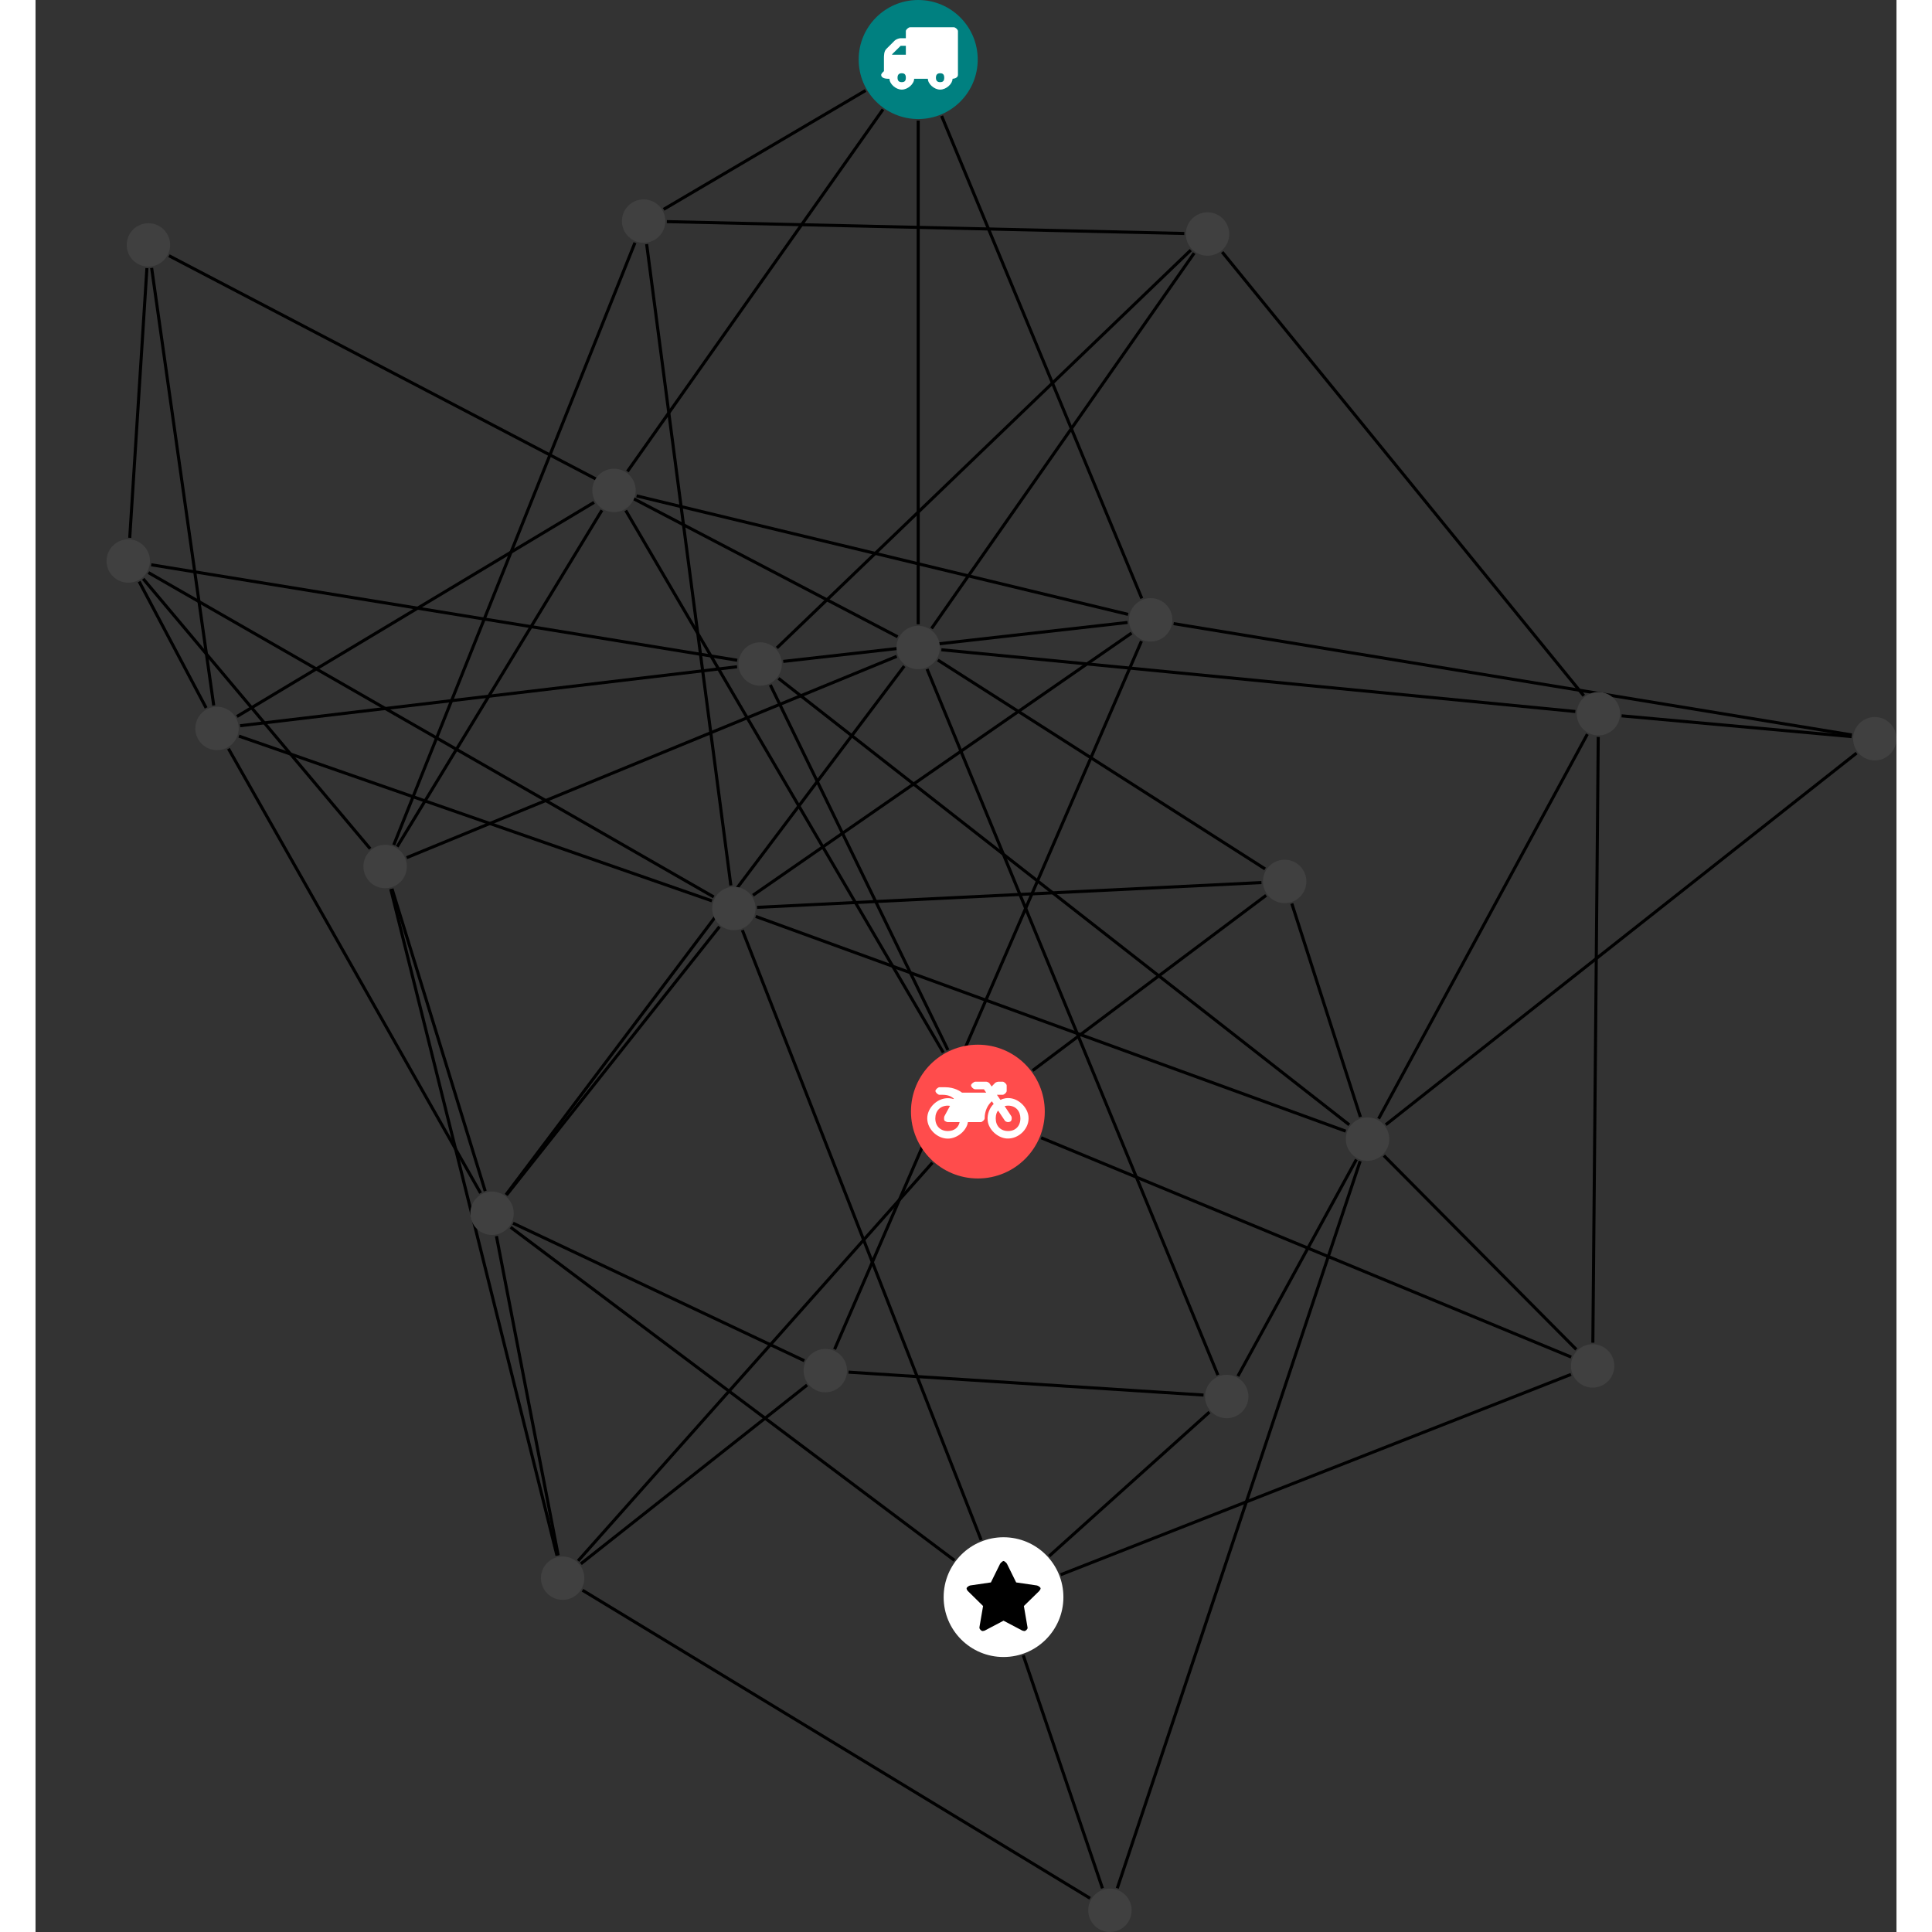 <?xml version="1.0" encoding="UTF-8"?>
<svg xmlns="http://www.w3.org/2000/svg" xmlns:xlink="http://www.w3.org/1999/xlink" width="250.857pt" height="250.857pt" viewBox="-9.225 0.000 241.632 250.857" version="1.1">
<rect x="-9.225" y="0.000" width="241.632" height="250.857" fill="#333333" stroke="none"/>
<defs>
<g>
<symbol overflow="visible" id="glyph0-0">
<path style="stroke:none;" d="M 1.422 -0.75 L 1.422 -7.922 L 3.562 -7.922 L 3.562 -0.891 L 1.422 -0.891 Z M 0.625 0 L 4.531 0 L 4.531 -8.812 L 0.438 -8.812 L 0.438 0 Z M 0.625 0 "/>
</symbol>
<symbol overflow="visible" id="glyph0-1">
<path style="stroke:none;" d="M 3.375 -0.844 C 3.375 -0.453 3.234 -0.266 2.844 -0.266 C 2.469 -0.266 2.297 -0.453 2.297 -0.844 C 2.297 -1.219 2.469 -1.422 2.844 -1.422 C 3.234 -1.422 3.375 -1.219 3.375 -0.844 Z M 1.594 -3.688 L 1.594 -3.859 C 1.594 -3.875 1.578 -3.875 1.594 -3.891 L 2.688 -4.969 C 2.703 -5 2.656 -4.984 2.688 -4.984 L 3.375 -4.984 L 3.375 -3.828 L 1.594 -3.828 Z M 8.359 -0.844 C 8.359 -0.453 8.219 -0.266 7.828 -0.266 C 7.453 -0.266 7.281 -0.453 7.281 -0.844 C 7.281 -1.219 7.453 -1.422 7.828 -1.422 C 8.219 -1.422 8.359 -1.219 8.359 -0.844 Z M 10.141 -6.891 C 10.141 -7.094 9.812 -7.391 9.609 -7.391 L 3.922 -7.391 C 3.719 -7.391 3.375 -7.094 3.375 -6.891 L 3.375 -5.969 L 2.672 -5.969 C 2.469 -5.969 2.078 -5.812 1.938 -5.672 L 0.844 -4.578 C 0.531 -4.266 0.531 -3.734 0.531 -3.328 L 0.531 -1.688 C 0.516 -1.688 0.172 -1.391 0.172 -1.203 C 0.172 -0.781 0.781 -0.703 1.062 -0.703 L 1.25 -0.703 C 1.25 -0.047 2.062 0.703 2.844 0.703 C 3.641 0.703 4.453 -0.047 4.453 -0.703 L 6.234 -0.703 C 6.234 -0.047 7.047 0.703 7.828 0.703 C 8.625 0.703 9.438 -0.047 9.438 -0.703 C 9.547 -0.703 10.141 -0.781 10.141 -1.203 Z M 10.141 -6.891 "/>
</symbol>
<symbol overflow="visible" id="glyph0-2">
<path style="stroke:none;" d="M 12.969 -2.906 C 12.844 -3.984 11.859 -5.016 10.781 -5.219 C 10.234 -5.328 9.703 -5.219 9.328 -5.031 L 8.875 -5.688 L 9.609 -5.688 C 9.812 -5.688 10.141 -5.984 10.141 -6.188 L 10.141 -6.891 C 10.141 -7.094 9.812 -7.391 9.609 -7.391 L 9.047 -7.391 C 8.969 -7.391 8.734 -7.312 8.656 -7.25 L 8.188 -6.766 L 7.891 -7.203 C 7.828 -7.281 7.594 -7.391 7.484 -7.391 L 6.078 -7.391 C 5.906 -7.391 5.547 -7.125 5.516 -6.953 C 5.484 -6.734 5.828 -6.406 6.047 -6.406 L 7.188 -6.406 L 7.484 -5.969 L 4.344 -5.969 C 4.141 -6.125 3.375 -6.672 2.141 -6.672 L 1.422 -6.672 C 1.219 -6.672 0.891 -6.375 0.891 -6.188 C 0.891 -5.984 1.219 -5.688 1.422 -5.688 L 1.781 -5.688 C 2.484 -5.688 2.906 -5.516 3.281 -5.188 L 3.25 -5.141 C 3.078 -5.188 2.797 -5.25 2.5 -5.25 C 1.109 -5.25 -0.172 -4 -0.172 -2.625 C -0.172 -1.25 1.109 0 2.5 0 C 3.75 0 4.953 -1.062 5.109 -2.141 L 6.766 -2.141 C 6.969 -2.141 7.281 -2.438 7.281 -2.625 C 7.281 -3.609 7.688 -4.391 8.219 -4.844 L 8.453 -4.5 C 7.969 -4.062 7.578 -3.203 7.672 -2.359 C 7.781 -1.172 8.969 -0.094 10.141 -0.016 C 11.703 0.094 13.156 -1.344 12.969 -2.906 Z M 2.5 -0.984 C 1.516 -0.984 0.875 -1.641 0.875 -2.625 C 0.875 -3.594 1.516 -4.281 2.5 -4.281 C 2.672 -4.281 2.844 -4.234 2.781 -4.25 L 2.047 -2.891 C 2 -2.781 2 -2.469 2.047 -2.359 C 2.125 -2.25 2.375 -2.141 2.5 -2.141 L 4.031 -2.141 C 3.891 -1.453 3.344 -0.984 2.5 -0.984 Z M 10.328 -0.984 C 9.344 -0.984 8.719 -1.641 8.719 -2.625 C 8.719 -3.109 8.859 -3.469 9.031 -3.641 L 9.906 -2.328 C 9.969 -2.219 10.203 -2.141 10.328 -2.141 C 10.391 -2.141 10.594 -2.188 10.641 -2.234 C 10.812 -2.344 10.844 -2.75 10.734 -2.922 L 9.875 -4.219 C 9.859 -4.219 10.094 -4.281 10.328 -4.281 C 11.297 -4.281 11.922 -3.594 11.922 -2.625 C 11.922 -1.641 11.297 -0.984 10.328 -0.984 Z M 10.328 -0.984 "/>
</symbol>
<symbol overflow="visible" id="glyph0-3">
<path style="stroke:none;" d="M 9.438 -5.078 C 9.438 -5.25 9.078 -5.453 8.938 -5.469 L 6.266 -5.859 L 5.078 -8.266 C 5.031 -8.375 4.75 -8.641 4.625 -8.641 C 4.5 -8.641 4.234 -8.375 4.172 -8.266 L 2.984 -5.859 L 0.312 -5.469 C 0.172 -5.453 -0.172 -5.25 -0.172 -5.078 C -0.172 -4.969 -0.062 -4.781 0.016 -4.719 L 1.969 -2.797 L 1.5 -0.062 C 1.5 -0.016 1.5 0.016 1.5 0.047 C 1.5 0.203 1.75 0.453 1.906 0.453 C 1.984 0.453 2.188 0.406 2.25 0.359 L 4.625 -0.891 L 7 0.359 C 7.062 0.406 7.266 0.453 7.344 0.453 C 7.5 0.453 7.75 0.203 7.75 0.047 C 7.75 0.016 7.75 -0.016 7.734 -0.062 L 7.266 -2.797 L 9.234 -4.719 C 9.297 -4.781 9.438 -4.969 9.438 -5.078 Z M 9.438 -5.078 "/>
</symbol>
</g>
<clipPath id="clip1">
  <path d="M 113 209 L 135 209 L 135 250.855 L 113 250.855 Z M 113 209 "/>
</clipPath>
<clipPath id="clip2">
  <path d="M 191 87 L 232.406 87 L 232.406 102 L 191 102 Z M 191 87 "/>
</clipPath>
<clipPath id="clip3">
  <path d="M 160 92 L 232.406 92 L 232.406 152 L 160 152 Z M 160 92 "/>
</clipPath>
<clipPath id="clip4">
  <path d="M 132 75 L 232.406 75 L 232.406 102 L 132 102 Z M 132 75 "/>
</clipPath>
<clipPath id="clip5">
  <path d="M 56 200 L 134 200 L 134 250.855 L 56 250.855 Z M 56 200 "/>
</clipPath>
<clipPath id="clip6">
  <path d="M 125 145 L 169 145 L 169 250.855 L 125 250.855 Z M 125 145 "/>
</clipPath>
<clipPath id="clip7">
  <path d="M 226 93 L 232.406 93 L 232.406 99 L 226 99 Z M 226 93 "/>
</clipPath>
<clipPath id="clip8">
  <path d="M 127 245 L 134 245 L 134 250.855 L 127 250.855 Z M 127 245 "/>
</clipPath>
</defs>
<g id="surface1">
<path style="fill:none;stroke-width:0.399;stroke-linecap:butt;stroke-linejoin:miter;stroke:rgb(0%,0%,0%);stroke-opacity:1;stroke-miterlimit:10;" d="M 0.001 -7.927 L 0.001 -73.33 " transform="matrix(1,0,0,-1,105.386,7.729)"/>
<path style="fill:none;stroke-width:0.399;stroke-linecap:butt;stroke-linejoin:miter;stroke:rgb(0%,0%,0%);stroke-opacity:1;stroke-miterlimit:10;" d="M -4.574 -6.478 L -37.757 -53.486 " transform="matrix(1,0,0,-1,105.386,7.729)"/>
<path style="fill:none;stroke-width:0.399;stroke-linecap:butt;stroke-linejoin:miter;stroke:rgb(0%,0%,0%);stroke-opacity:1;stroke-miterlimit:10;" d="M -6.835 -4.021 L -33.054 -19.451 " transform="matrix(1,0,0,-1,105.386,7.729)"/>
<path style="fill:none;stroke-width:0.399;stroke-linecap:butt;stroke-linejoin:miter;stroke:rgb(0%,0%,0%);stroke-opacity:1;stroke-miterlimit:10;" d="M 3.04 -7.326 L 29.028 -69.966 " transform="matrix(1,0,0,-1,105.386,7.729)"/>
<path style="fill:none;stroke-width:0.399;stroke-linecap:butt;stroke-linejoin:miter;stroke:rgb(0%,0%,0%);stroke-opacity:1;stroke-miterlimit:10;" d="M -14.429 -172.111 L -43.804 -195.318 " transform="matrix(1,0,0,-1,105.386,7.729)"/>
<path style="fill:none;stroke-width:0.399;stroke-linecap:butt;stroke-linejoin:miter;stroke:rgb(0%,0%,0%);stroke-opacity:1;stroke-miterlimit:10;" d="M -10.859 -167.47 L 28.985 -75.521 " transform="matrix(1,0,0,-1,105.386,7.729)"/>
<path style="fill:none;stroke-width:0.399;stroke-linecap:butt;stroke-linejoin:miter;stroke:rgb(0%,0%,0%);stroke-opacity:1;stroke-miterlimit:10;" d="M -9.05 -170.435 L 37.048 -173.408 " transform="matrix(1,0,0,-1,105.386,7.729)"/>
<path style="fill:none;stroke-width:0.399;stroke-linecap:butt;stroke-linejoin:miter;stroke:rgb(0%,0%,0%);stroke-opacity:1;stroke-miterlimit:10;" d="M -14.788 -168.951 L -52.609 -151.095 " transform="matrix(1,0,0,-1,105.386,7.729)"/>
<path style="fill:none;stroke-width:0.399;stroke-linecap:butt;stroke-linejoin:miter;stroke:rgb(0%,0%,0%);stroke-opacity:1;stroke-miterlimit:10;" d="M 84.782 -168.474 L 15.962 -140.001 " transform="matrix(1,0,0,-1,105.386,7.729)"/>
<path style="fill:none;stroke-width:0.399;stroke-linecap:butt;stroke-linejoin:miter;stroke:rgb(0%,0%,0%);stroke-opacity:1;stroke-miterlimit:10;" d="M 84.762 -170.728 L 18.501 -196.736 " transform="matrix(1,0,0,-1,105.386,7.729)"/>
<path style="fill:none;stroke-width:0.399;stroke-linecap:butt;stroke-linejoin:miter;stroke:rgb(0%,0%,0%);stroke-opacity:1;stroke-miterlimit:10;" d="M 87.598 -166.611 L 88.298 -87.962 " transform="matrix(1,0,0,-1,105.386,7.729)"/>
<path style="fill:none;stroke-width:0.399;stroke-linecap:butt;stroke-linejoin:miter;stroke:rgb(0%,0%,0%);stroke-opacity:1;stroke-miterlimit:10;" d="M 85.446 -167.486 L 60.466 -142.318 " transform="matrix(1,0,0,-1,105.386,7.729)"/>
<path style="fill:none;stroke-width:0.399;stroke-linecap:butt;stroke-linejoin:miter;stroke:rgb(0%,0%,0%);stroke-opacity:1;stroke-miterlimit:10;" d="M 3.86 -128.611 L -19.202 -81.201 " transform="matrix(1,0,0,-1,105.386,7.729)"/>
<path style="fill:none;stroke-width:0.399;stroke-linecap:butt;stroke-linejoin:miter;stroke:rgb(0%,0%,0%);stroke-opacity:1;stroke-miterlimit:10;" d="M 14.856 -131.271 L 45.169 -108.529 " transform="matrix(1,0,0,-1,105.386,7.729)"/>
<path style="fill:none;stroke-width:0.399;stroke-linecap:butt;stroke-linejoin:miter;stroke:rgb(0%,0%,0%);stroke-opacity:1;stroke-miterlimit:10;" d="M 1.841 -143.24 L -44.163 -194.935 " transform="matrix(1,0,0,-1,105.386,7.729)"/>
<path style="fill:none;stroke-width:0.399;stroke-linecap:butt;stroke-linejoin:miter;stroke:rgb(0%,0%,0%);stroke-opacity:1;stroke-miterlimit:10;" d="M 3.255 -128.935 L -37.976 -58.552 " transform="matrix(1,0,0,-1,105.386,7.729)"/>
<path style="fill:none;stroke-width:0.399;stroke-linecap:butt;stroke-linejoin:miter;stroke:rgb(0%,0%,0%);stroke-opacity:1;stroke-miterlimit:10;" d="M 2.544 -77.97 L 45.04 -105.095 " transform="matrix(1,0,0,-1,105.386,7.729)"/>
<path style="fill:none;stroke-width:0.399;stroke-linecap:butt;stroke-linejoin:miter;stroke:rgb(0%,0%,0%);stroke-opacity:1;stroke-miterlimit:10;" d="M 1.731 -73.876 L 35.833 -25.13 " transform="matrix(1,0,0,-1,105.386,7.729)"/>
<path style="fill:none;stroke-width:0.399;stroke-linecap:butt;stroke-linejoin:miter;stroke:rgb(0%,0%,0%);stroke-opacity:1;stroke-miterlimit:10;" d="M 3.005 -76.638 L 85.321 -84.654 " transform="matrix(1,0,0,-1,105.386,7.729)"/>
<path style="fill:none;stroke-width:0.399;stroke-linecap:butt;stroke-linejoin:miter;stroke:rgb(0%,0%,0%);stroke-opacity:1;stroke-miterlimit:10;" d="M -2.792 -77.494 L -66.425 -103.634 " transform="matrix(1,0,0,-1,105.386,7.729)"/>
<path style="fill:none;stroke-width:0.399;stroke-linecap:butt;stroke-linejoin:miter;stroke:rgb(0%,0%,0%);stroke-opacity:1;stroke-miterlimit:10;" d="M 1.149 -79.138 L 38.911 -170.81 " transform="matrix(1,0,0,-1,105.386,7.729)"/>
<path style="fill:none;stroke-width:0.399;stroke-linecap:butt;stroke-linejoin:miter;stroke:rgb(0%,0%,0%);stroke-opacity:1;stroke-miterlimit:10;" d="M -1.816 -78.759 L -53.523 -147.396 " transform="matrix(1,0,0,-1,105.386,7.729)"/>
<path style="fill:none;stroke-width:0.399;stroke-linecap:butt;stroke-linejoin:miter;stroke:rgb(0%,0%,0%);stroke-opacity:1;stroke-miterlimit:10;" d="M -2.675 -74.951 L -97.284 -25.474 " transform="matrix(1,0,0,-1,105.386,7.729)"/>
<path style="fill:none;stroke-width:0.399;stroke-linecap:butt;stroke-linejoin:miter;stroke:rgb(0%,0%,0%);stroke-opacity:1;stroke-miterlimit:10;" d="M -18.347 -76.396 L 35.387 -24.748 " transform="matrix(1,0,0,-1,105.386,7.729)"/>
<path style="fill:none;stroke-width:0.399;stroke-linecap:butt;stroke-linejoin:miter;stroke:rgb(0%,0%,0%);stroke-opacity:1;stroke-miterlimit:10;" d="M -23.499 -78.001 L -99.589 -65.603 " transform="matrix(1,0,0,-1,105.386,7.729)"/>
<path style="fill:none;stroke-width:0.399;stroke-linecap:butt;stroke-linejoin:miter;stroke:rgb(0%,0%,0%);stroke-opacity:1;stroke-miterlimit:10;" d="M -18.144 -80.349 L 55.966 -138.318 " transform="matrix(1,0,0,-1,105.386,7.729)"/>
<path style="fill:none;stroke-width:0.399;stroke-linecap:butt;stroke-linejoin:miter;stroke:rgb(0%,0%,0%);stroke-opacity:1;stroke-miterlimit:10;" d="M -17.523 -78.15 L 27.184 -73.091 " transform="matrix(1,0,0,-1,105.386,7.729)"/>
<path style="fill:none;stroke-width:0.399;stroke-linecap:butt;stroke-linejoin:miter;stroke:rgb(0%,0%,0%);stroke-opacity:1;stroke-miterlimit:10;" d="M -23.519 -78.845 L -88.05 -86.501 " transform="matrix(1,0,0,-1,105.386,7.729)"/>
<path style="fill:none;stroke-width:0.399;stroke-linecap:butt;stroke-linejoin:miter;stroke:rgb(0%,0%,0%);stroke-opacity:1;stroke-miterlimit:10;" d="M 44.567 -106.865 L -20.921 -110.084 " transform="matrix(1,0,0,-1,105.386,7.729)"/>
<path style="fill:none;stroke-width:0.399;stroke-linecap:butt;stroke-linejoin:miter;stroke:rgb(0%,0%,0%);stroke-opacity:1;stroke-miterlimit:10;" d="M 48.509 -109.591 L 57.419 -137.302 " transform="matrix(1,0,0,-1,105.386,7.729)"/>
<path style="fill:none;stroke-width:0.399;stroke-linecap:butt;stroke-linejoin:miter;stroke:rgb(0%,0%,0%);stroke-opacity:1;stroke-miterlimit:10;" d="M 8.169 -192.224 L -22.835 -113.041 " transform="matrix(1,0,0,-1,105.386,7.729)"/>
<path style="fill:none;stroke-width:0.399;stroke-linecap:butt;stroke-linejoin:miter;stroke:rgb(0%,0%,0%);stroke-opacity:1;stroke-miterlimit:10;" d="M 17.005 -194.318 L 37.813 -175.619 " transform="matrix(1,0,0,-1,105.386,7.729)"/>
<g clip-path="url(#clip1)" clip-rule="nonzero">
<path style="fill:none;stroke-width:0.399;stroke-linecap:butt;stroke-linejoin:miter;stroke:rgb(0%,0%,0%);stroke-opacity:1;stroke-miterlimit:10;" d="M 13.641 -207.205 L 23.923 -237.455 " transform="matrix(1,0,0,-1,105.386,7.729)"/>
</g>
<path style="fill:none;stroke-width:0.399;stroke-linecap:butt;stroke-linejoin:miter;stroke:rgb(0%,0%,0%);stroke-opacity:1;stroke-miterlimit:10;" d="M 4.696 -194.865 L -52.925 -151.619 " transform="matrix(1,0,0,-1,105.386,7.729)"/>
<g clip-path="url(#clip2)" clip-rule="nonzero">
<path style="fill:none;stroke-width:0.399;stroke-linecap:butt;stroke-linejoin:miter;stroke:rgb(0%,0%,0%);stroke-opacity:1;stroke-miterlimit:10;" d="M 121.2 -87.916 L 91.329 -85.216 " transform="matrix(1,0,0,-1,105.386,7.729)"/>
</g>
<g clip-path="url(#clip3)" clip-rule="nonzero">
<path style="fill:none;stroke-width:0.399;stroke-linecap:butt;stroke-linejoin:miter;stroke:rgb(0%,0%,0%);stroke-opacity:1;stroke-miterlimit:10;" d="M 121.837 -90.056 L 60.712 -138.306 " transform="matrix(1,0,0,-1,105.386,7.729)"/>
</g>
<g clip-path="url(#clip4)" clip-rule="nonzero">
<path style="fill:none;stroke-width:0.399;stroke-linecap:butt;stroke-linejoin:miter;stroke:rgb(0%,0%,0%);stroke-opacity:1;stroke-miterlimit:10;" d="M 121.227 -87.701 L 33.161 -73.244 " transform="matrix(1,0,0,-1,105.386,7.729)"/>
</g>
<path style="fill:none;stroke-width:0.399;stroke-linecap:butt;stroke-linejoin:miter;stroke:rgb(0%,0%,0%);stroke-opacity:1;stroke-miterlimit:10;" d="M -26.55 -108.732 L -99.952 -66.619 " transform="matrix(1,0,0,-1,105.386,7.729)"/>
<path style="fill:none;stroke-width:0.399;stroke-linecap:butt;stroke-linejoin:miter;stroke:rgb(0%,0%,0%);stroke-opacity:1;stroke-miterlimit:10;" d="M -21.097 -111.263 L 55.505 -139.142 " transform="matrix(1,0,0,-1,105.386,7.729)"/>
<path style="fill:none;stroke-width:0.399;stroke-linecap:butt;stroke-linejoin:miter;stroke:rgb(0%,0%,0%);stroke-opacity:1;stroke-miterlimit:10;" d="M -24.327 -107.24 L -35.261 -23.97 " transform="matrix(1,0,0,-1,105.386,7.729)"/>
<path style="fill:none;stroke-width:0.399;stroke-linecap:butt;stroke-linejoin:miter;stroke:rgb(0%,0%,0%);stroke-opacity:1;stroke-miterlimit:10;" d="M -21.452 -108.513 L 27.704 -74.47 " transform="matrix(1,0,0,-1,105.386,7.729)"/>
<path style="fill:none;stroke-width:0.399;stroke-linecap:butt;stroke-linejoin:miter;stroke:rgb(0%,0%,0%);stroke-opacity:1;stroke-miterlimit:10;" d="M -25.808 -112.595 L -53.46 -147.443 " transform="matrix(1,0,0,-1,105.386,7.729)"/>
<path style="fill:none;stroke-width:0.399;stroke-linecap:butt;stroke-linejoin:miter;stroke:rgb(0%,0%,0%);stroke-opacity:1;stroke-miterlimit:10;" d="M -26.784 -109.24 L -88.198 -87.849 " transform="matrix(1,0,0,-1,105.386,7.729)"/>
<path style="fill:none;stroke-width:0.399;stroke-linecap:butt;stroke-linejoin:miter;stroke:rgb(0%,0%,0%);stroke-opacity:1;stroke-miterlimit:10;" d="M -46.902 -194.259 L -68.488 -107.709 " transform="matrix(1,0,0,-1,105.386,7.729)"/>
<g clip-path="url(#clip5)" clip-rule="nonzero">
<path style="fill:none;stroke-width:0.399;stroke-linecap:butt;stroke-linejoin:miter;stroke:rgb(0%,0%,0%);stroke-opacity:1;stroke-miterlimit:10;" d="M -43.589 -198.751 L 22.313 -238.748 " transform="matrix(1,0,0,-1,105.386,7.729)"/>
</g>
<path style="fill:none;stroke-width:0.399;stroke-linecap:butt;stroke-linejoin:miter;stroke:rgb(0%,0%,0%);stroke-opacity:1;stroke-miterlimit:10;" d="M -46.745 -194.224 L -54.765 -152.771 " transform="matrix(1,0,0,-1,105.386,7.729)"/>
<path style="fill:none;stroke-width:0.399;stroke-linecap:butt;stroke-linejoin:miter;stroke:rgb(0%,0%,0%);stroke-opacity:1;stroke-miterlimit:10;" d="M 39.469 -24.998 L 86.419 -82.607 " transform="matrix(1,0,0,-1,105.386,7.729)"/>
<path style="fill:none;stroke-width:0.399;stroke-linecap:butt;stroke-linejoin:miter;stroke:rgb(0%,0%,0%);stroke-opacity:1;stroke-miterlimit:10;" d="M 34.548 -22.587 L -32.636 -21.048 " transform="matrix(1,0,0,-1,105.386,7.729)"/>
<path style="fill:none;stroke-width:0.399;stroke-linecap:butt;stroke-linejoin:miter;stroke:rgb(0%,0%,0%);stroke-opacity:1;stroke-miterlimit:10;" d="M -100.628 -67.427 L -71.159 -102.474 " transform="matrix(1,0,0,-1,105.386,7.729)"/>
<path style="fill:none;stroke-width:0.399;stroke-linecap:butt;stroke-linejoin:miter;stroke:rgb(0%,0%,0%);stroke-opacity:1;stroke-miterlimit:10;" d="M -101.156 -67.783 L -92.46 -84.189 " transform="matrix(1,0,0,-1,105.386,7.729)"/>
<path style="fill:none;stroke-width:0.399;stroke-linecap:butt;stroke-linejoin:miter;stroke:rgb(0%,0%,0%);stroke-opacity:1;stroke-miterlimit:10;" d="M -102.378 -62.103 L -100.148 -27.087 " transform="matrix(1,0,0,-1,105.386,7.729)"/>
<path style="fill:none;stroke-width:0.399;stroke-linecap:butt;stroke-linejoin:miter;stroke:rgb(0%,0%,0%);stroke-opacity:1;stroke-miterlimit:10;" d="M 86.884 -87.595 L 59.782 -137.525 " transform="matrix(1,0,0,-1,105.386,7.729)"/>
<path style="fill:none;stroke-width:0.399;stroke-linecap:butt;stroke-linejoin:miter;stroke:rgb(0%,0%,0%);stroke-opacity:1;stroke-miterlimit:10;" d="M 56.895 -142.822 L 41.509 -170.955 " transform="matrix(1,0,0,-1,105.386,7.729)"/>
<g clip-path="url(#clip6)" clip-rule="nonzero">
<path style="fill:none;stroke-width:0.399;stroke-linecap:butt;stroke-linejoin:miter;stroke:rgb(0%,0%,0%);stroke-opacity:1;stroke-miterlimit:10;" d="M 57.384 -143.037 L 25.848 -237.451 " transform="matrix(1,0,0,-1,105.386,7.729)"/>
</g>
<path style="fill:none;stroke-width:0.399;stroke-linecap:butt;stroke-linejoin:miter;stroke:rgb(0%,0%,0%);stroke-opacity:1;stroke-miterlimit:10;" d="M -67.648 -102.205 L -41.07 -58.529 " transform="matrix(1,0,0,-1,105.386,7.729)"/>
<path style="fill:none;stroke-width:0.399;stroke-linecap:butt;stroke-linejoin:miter;stroke:rgb(0%,0%,0%);stroke-opacity:1;stroke-miterlimit:10;" d="M -68.097 -101.982 L -36.777 -23.783 " transform="matrix(1,0,0,-1,105.386,7.729)"/>
<path style="fill:none;stroke-width:0.399;stroke-linecap:butt;stroke-linejoin:miter;stroke:rgb(0%,0%,0%);stroke-opacity:1;stroke-miterlimit:10;" d="M -68.327 -107.666 L -56.226 -146.923 " transform="matrix(1,0,0,-1,105.386,7.729)"/>
<path style="fill:none;stroke-width:0.399;stroke-linecap:butt;stroke-linejoin:miter;stroke:rgb(0%,0%,0%);stroke-opacity:1;stroke-miterlimit:10;" d="M -36.566 -56.658 L 27.251 -72.044 " transform="matrix(1,0,0,-1,105.386,7.729)"/>
<path style="fill:none;stroke-width:0.399;stroke-linecap:butt;stroke-linejoin:miter;stroke:rgb(0%,0%,0%);stroke-opacity:1;stroke-miterlimit:10;" d="M -42.089 -57.501 L -88.46 -85.302 " transform="matrix(1,0,0,-1,105.386,7.729)"/>
<path style="fill:none;stroke-width:0.399;stroke-linecap:butt;stroke-linejoin:miter;stroke:rgb(0%,0%,0%);stroke-opacity:1;stroke-miterlimit:10;" d="M -56.827 -147.181 L -89.558 -89.482 " transform="matrix(1,0,0,-1,105.386,7.729)"/>
<path style="fill:none;stroke-width:0.399;stroke-linecap:butt;stroke-linejoin:miter;stroke:rgb(0%,0%,0%);stroke-opacity:1;stroke-miterlimit:10;" d="M -91.472 -83.869 L -99.534 -27.064 " transform="matrix(1,0,0,-1,105.386,7.729)"/>
<path style=" stroke:none;fill-rule:nonzero;fill:rgb(0%,50%,50%);fill-opacity:1;" d="M 113.113 7.73 C 113.113 3.461 109.656 0 105.387 0 C 101.117 0 97.656 3.461 97.656 7.73 C 97.656 11.996 101.117 15.457 105.387 15.457 C 109.656 15.457 113.113 11.996 113.113 7.73 Z M 113.113 7.73 "/>
<g style="fill:rgb(100%,100%,100%);fill-opacity:1;">
  <use xlink:href="#glyph0-1" x="100.405" y="10.932"/>
</g>
<path style=" stroke:none;fill-rule:nonzero;fill:rgb(25%,25%,25%);fill-opacity:1;" d="M 96.145 177.969 C 96.145 176.41 94.883 175.148 93.328 175.148 C 91.77 175.148 90.508 176.41 90.508 177.969 C 90.508 179.523 91.77 180.785 93.328 180.785 C 94.883 180.785 96.145 179.523 96.145 177.969 Z M 96.145 177.969 "/>
<path style=" stroke:none;fill-rule:nonzero;fill:rgb(25%,25%,25%);fill-opacity:1;" d="M 195.773 177.355 C 195.773 175.797 194.512 174.535 192.957 174.535 C 191.402 174.535 190.141 175.797 190.141 177.355 C 190.141 178.91 191.402 180.172 192.957 180.172 C 194.512 180.172 195.773 178.91 195.773 177.355 Z M 195.773 177.355 "/>
<path style=" stroke:none;fill-rule:nonzero;fill:rgb(100%,29.999%,29.999%);fill-opacity:1;" d="M 121.82 144.328 C 121.82 139.531 117.93 135.645 113.133 135.645 C 108.336 135.645 104.445 139.531 104.445 144.328 C 104.445 149.129 108.336 153.016 113.133 153.016 C 117.93 153.016 121.82 149.129 121.82 144.328 Z M 121.82 144.328 "/>
<g style="fill:rgb(100%,100%,100%);fill-opacity:1;">
  <use xlink:href="#glyph0-2" x="106.732" y="147.841"/>
</g>
<path style=" stroke:none;fill-rule:nonzero;fill:rgb(25%,25%,25%);fill-opacity:1;" d="M 108.203 84.074 C 108.203 82.52 106.941 81.258 105.387 81.258 C 103.828 81.258 102.566 82.52 102.566 84.074 C 102.566 85.633 103.828 86.895 105.387 86.895 C 106.941 86.895 108.203 85.633 108.203 84.074 Z M 108.203 84.074 "/>
<path style=" stroke:none;fill-rule:nonzero;fill:rgb(25%,25%,25%);fill-opacity:1;" d="M 87.684 86.215 C 87.684 84.66 86.422 83.398 84.863 83.398 C 83.309 83.398 82.047 84.66 82.047 86.215 C 82.047 87.773 83.309 89.035 84.863 89.035 C 86.422 89.035 87.684 87.773 87.684 86.215 Z M 87.684 86.215 "/>
<path style=" stroke:none;fill-rule:nonzero;fill:rgb(25%,25%,25%);fill-opacity:1;" d="M 155.785 114.445 C 155.785 112.891 154.523 111.629 152.969 111.629 C 151.41 111.629 150.148 112.891 150.148 114.445 C 150.148 116.004 151.41 117.266 152.969 117.266 C 154.523 117.266 155.785 116.004 155.785 114.445 Z M 155.785 114.445 "/>
<path style=" stroke:none;fill-rule:nonzero;fill:rgb(100%,100%,100%);fill-opacity:1;" d="M 124.238 207.379 C 124.238 203.082 120.754 199.602 116.461 199.602 C 112.168 199.602 108.688 203.082 108.688 207.379 C 108.688 211.672 112.168 215.152 116.461 215.152 C 120.754 215.152 124.238 211.672 124.238 207.379 Z M 124.238 207.379 "/>
<g style="fill:rgb(0%,0%,0%);fill-opacity:1;">
  <use xlink:href="#glyph0-3" x="111.839" y="211.327"/>
</g>
<g clip-path="url(#clip7)" clip-rule="nonzero">
<path style=" stroke:none;fill-rule:nonzero;fill:rgb(25%,25%,25%);fill-opacity:1;" d="M 232.406 95.914 C 232.406 94.359 231.145 93.098 229.59 93.098 C 228.035 93.098 226.773 94.359 226.773 95.914 C 226.773 97.473 228.035 98.734 229.59 98.734 C 231.145 98.734 232.406 97.473 232.406 95.914 Z M 232.406 95.914 "/>
</g>
<path style=" stroke:none;fill-rule:nonzero;fill:rgb(25%,25%,25%);fill-opacity:1;" d="M 84.27 117.961 C 84.27 116.402 83.008 115.141 81.453 115.141 C 79.898 115.141 78.637 116.402 78.637 117.961 C 78.637 119.516 79.898 120.777 81.453 120.777 C 83.008 120.777 84.27 119.516 84.27 117.961 Z M 84.27 117.961 "/>
<path style=" stroke:none;fill-rule:nonzero;fill:rgb(25%,25%,25%);fill-opacity:1;" d="M 62.035 204.914 C 62.035 203.359 60.773 202.098 59.215 202.098 C 57.66 202.098 56.398 203.359 56.398 204.914 C 56.398 206.469 57.66 207.73 59.215 207.73 C 60.773 207.73 62.035 206.469 62.035 204.914 Z M 62.035 204.914 "/>
<path style=" stroke:none;fill-rule:nonzero;fill:rgb(25%,25%,25%);fill-opacity:1;" d="M 145.77 30.387 C 145.77 28.828 144.508 27.566 142.949 27.566 C 141.395 27.566 140.133 28.828 140.133 30.387 C 140.133 31.941 141.395 33.203 142.949 33.203 C 144.508 33.203 145.77 31.941 145.77 30.387 Z M 145.77 30.387 "/>
<path style=" stroke:none;fill-rule:nonzero;fill:rgb(25%,25%,25%);fill-opacity:1;" d="M 5.637 72.844 C 5.637 71.289 4.375 70.027 2.816 70.027 C 1.262 70.027 0 71.289 0 72.844 C 0 74.398 1.262 75.66 2.816 75.66 C 4.375 75.66 5.637 74.398 5.637 72.844 Z M 5.637 72.844 "/>
<path style=" stroke:none;fill-rule:nonzero;fill:rgb(25%,25%,25%);fill-opacity:1;" d="M 196.527 92.672 C 196.527 91.117 195.266 89.855 193.711 89.855 C 192.152 89.855 190.891 91.117 190.891 92.672 C 190.891 94.227 192.152 95.488 193.711 95.488 C 195.266 95.488 196.527 94.227 196.527 92.672 Z M 196.527 92.672 "/>
<path style=" stroke:none;fill-rule:nonzero;fill:rgb(25%,25%,25%);fill-opacity:1;" d="M 166.547 147.902 C 166.547 146.348 165.285 145.086 163.727 145.086 C 162.172 145.086 160.91 146.348 160.91 147.902 C 160.91 149.461 162.172 150.723 163.727 150.723 C 165.285 150.723 166.547 149.461 166.547 147.902 Z M 166.547 147.902 "/>
<path style=" stroke:none;fill-rule:nonzero;fill:rgb(25%,25%,25%);fill-opacity:1;" d="M 38.988 112.508 C 38.988 110.953 37.727 109.691 36.172 109.691 C 34.613 109.691 33.352 110.953 33.352 112.508 C 33.352 114.066 34.613 115.328 36.172 115.328 C 37.727 115.328 38.988 114.066 38.988 112.508 Z M 38.988 112.508 "/>
<path style=" stroke:none;fill-rule:nonzero;fill:rgb(25%,25%,25%);fill-opacity:1;" d="M 68.703 63.676 C 68.703 62.121 67.445 60.859 65.887 60.859 C 64.332 60.859 63.07 62.121 63.07 63.676 C 63.07 65.234 64.332 66.496 65.887 66.496 C 67.445 66.496 68.703 65.234 68.703 63.676 Z M 68.703 63.676 "/>
<path style=" stroke:none;fill-rule:nonzero;fill:rgb(25%,25%,25%);fill-opacity:1;" d="M 72.551 28.707 C 72.551 27.152 71.289 25.891 69.734 25.891 C 68.176 25.891 66.914 27.152 66.914 28.707 C 66.914 30.266 68.176 31.527 69.734 31.527 C 71.289 31.527 72.551 30.266 72.551 28.707 Z M 72.551 28.707 "/>
<path style=" stroke:none;fill-rule:nonzero;fill:rgb(25%,25%,25%);fill-opacity:1;" d="M 138.387 80.48 C 138.387 78.926 137.125 77.664 135.57 77.664 C 134.012 77.664 132.75 78.926 132.75 80.48 C 132.75 82.039 134.012 83.301 135.57 83.301 C 137.125 83.301 138.387 82.039 138.387 80.48 Z M 138.387 80.48 "/>
<path style=" stroke:none;fill-rule:nonzero;fill:rgb(25%,25%,25%);fill-opacity:1;" d="M 148.262 181.328 C 148.262 179.77 147 178.508 145.445 178.508 C 143.887 178.508 142.625 179.77 142.625 181.328 C 142.625 182.883 143.887 184.145 145.445 184.145 C 147 184.145 148.262 182.883 148.262 181.328 Z M 148.262 181.328 "/>
<g clip-path="url(#clip8)" clip-rule="nonzero">
<path style=" stroke:none;fill-rule:nonzero;fill:rgb(25%,25%,25%);fill-opacity:1;" d="M 133.098 248.039 C 133.098 246.484 131.836 245.223 130.277 245.223 C 128.723 245.223 127.461 246.484 127.461 248.039 C 127.461 249.594 128.723 250.855 130.277 250.855 C 131.836 250.855 133.098 249.594 133.098 248.039 Z M 133.098 248.039 "/>
</g>
<path style=" stroke:none;fill-rule:nonzero;fill:rgb(25%,25%,25%);fill-opacity:1;" d="M 52.867 157.531 C 52.867 155.977 51.605 154.715 50.051 154.715 C 48.492 154.715 47.23 155.977 47.23 157.531 C 47.23 159.09 48.492 160.352 50.051 160.352 C 51.605 160.352 52.867 159.09 52.867 157.531 Z M 52.867 157.531 "/>
<path style=" stroke:none;fill-rule:nonzero;fill:rgb(25%,25%,25%);fill-opacity:1;" d="M 17.156 94.586 C 17.156 93.027 15.895 91.766 14.34 91.766 C 12.785 91.766 11.523 93.027 11.523 94.586 C 11.523 96.141 12.785 97.402 14.34 97.402 C 15.895 97.402 17.156 96.141 17.156 94.586 Z M 17.156 94.586 "/>
<path style=" stroke:none;fill-rule:nonzero;fill:rgb(25%,25%,25%);fill-opacity:1;" d="M 8.25 31.805 C 8.25 30.246 6.988 28.984 5.43 28.984 C 3.875 28.984 2.613 30.246 2.613 31.805 C 2.613 33.359 3.875 34.621 5.43 34.621 C 6.988 34.621 8.25 33.359 8.25 31.805 Z M 8.25 31.805 "/>
</g>
</svg>
